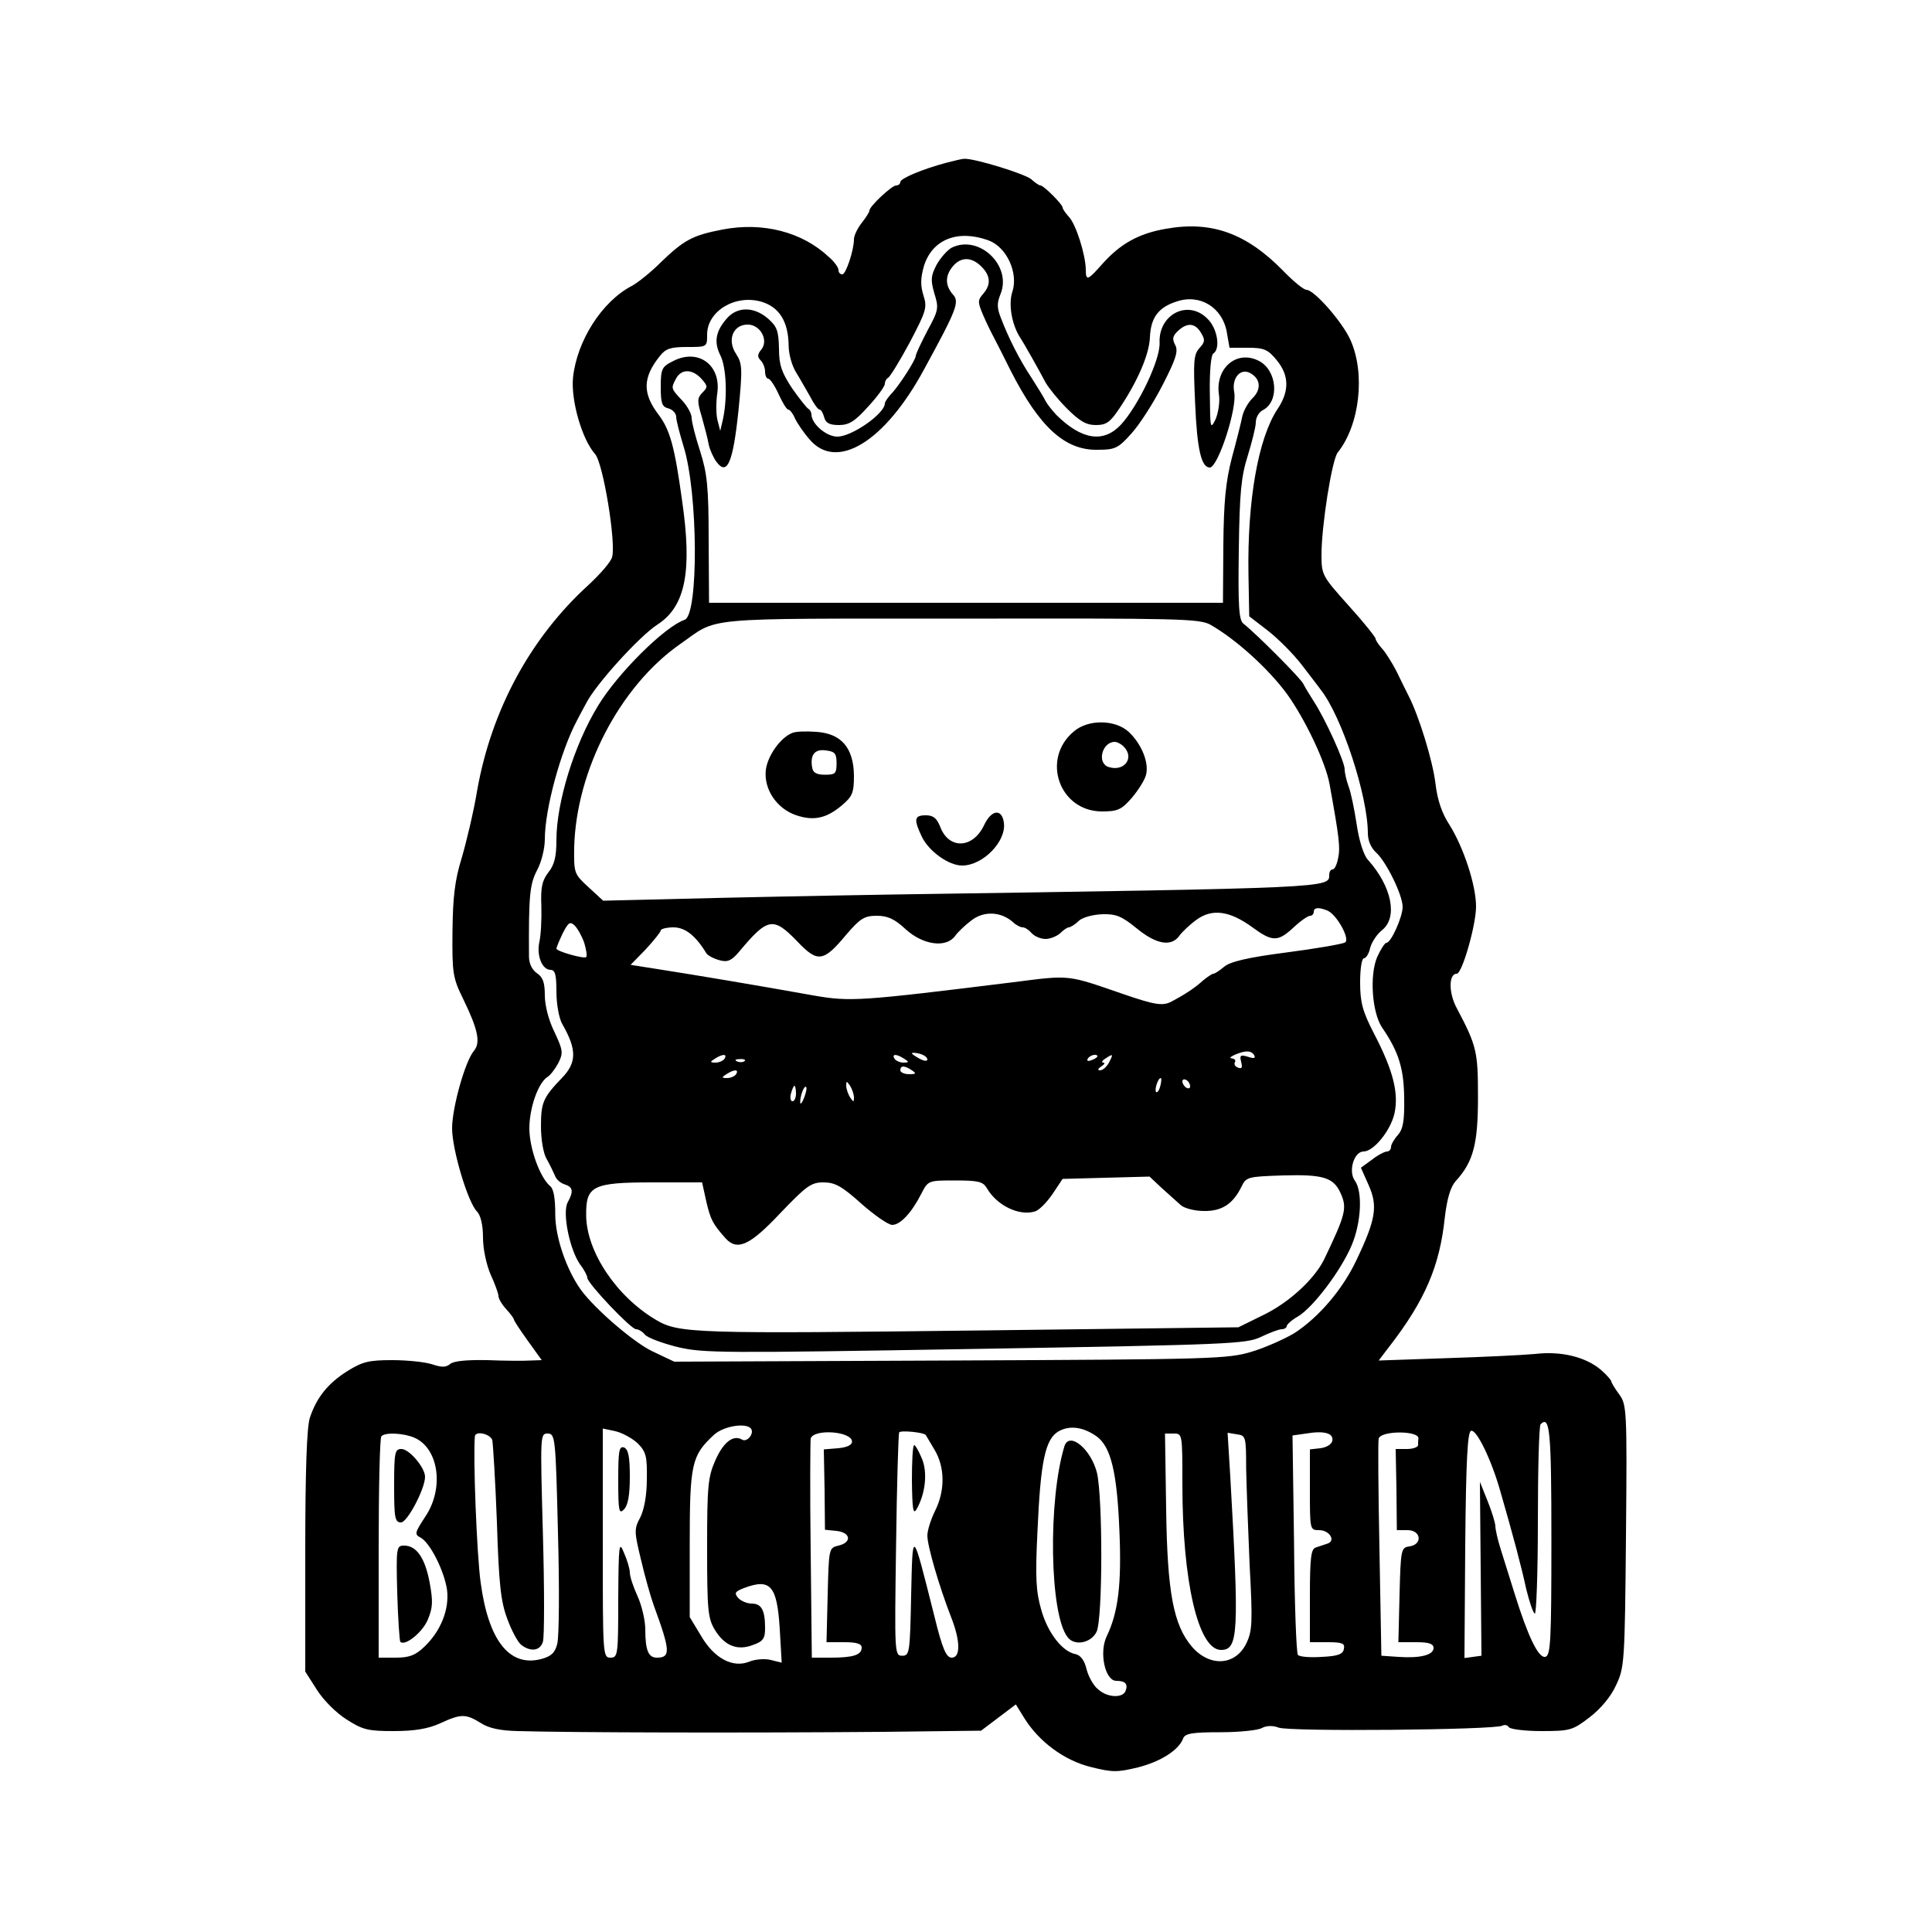 <?xml version="1.0" standalone="no"?>
<!DOCTYPE svg PUBLIC "-//W3C//DTD SVG 20010904//EN"
 "http://www.w3.org/TR/2001/REC-SVG-20010904/DTD/svg10.dtd">
<svg version="1.0" xmlns="http://www.w3.org/2000/svg"
 width="500pt" height="500pt" viewBox="0 0 500 500"
 preserveAspectRatio="xMidYMid meet">

<g transform="translate(0,500) scale(0.1,-0.1)"
fill="#000000" stroke="none">
<path d="M2450 4579 c-64 -17 -120 -41 -120 -50 0 -5 -5 -9 -11 -9 -11 0 -69
-54 -69 -65 0 -4 -9 -18 -20 -32 -11 -14 -20 -33 -20 -42 0 -29 -21 -91 -30
-91 -6 0 -10 5 -10 11 0 7 -11 22 -25 34 -69 65 -171 91 -275 71 -78 -15 -100
-27 -161 -86 -25 -25 -59 -52 -74 -60 -77 -40 -142 -142 -152 -237 -6 -58 23
-160 57 -198 21 -23 55 -232 44 -267 -3 -12 -31 -44 -60 -71 -151 -137 -252
-324 -289 -532 -9 -55 -28 -134 -40 -175 -18 -58 -23 -101 -24 -191 -1 -109 1
-120 28 -175 38 -78 45 -112 28 -133 -23 -26 -57 -148 -57 -201 0 -55 41 -193
65 -216 9 -10 15 -34 15 -67 0 -30 9 -71 20 -96 11 -24 20 -49 20 -55 0 -7 9
-22 20 -34 11 -12 20 -24 20 -27 0 -3 16 -27 36 -55 l36 -50 -29 -1 c-15 -1
-65 -1 -111 1 -53 1 -88 -2 -97 -10 -11 -9 -22 -9 -46 -1 -18 6 -64 11 -104
11 -61 0 -77 -4 -117 -29 -49 -31 -79 -68 -96 -120 -8 -23 -12 -137 -12 -346
l0 -311 30 -47 c17 -27 50 -60 77 -77 42 -27 56 -30 122 -30 54 0 89 6 120 20
54 25 66 25 105 1 21 -14 52 -20 96 -21 138 -4 588 -5 947 -2 l252 3 45 34 45
34 21 -34 c38 -62 104 -111 173 -128 56 -14 68 -14 122 -1 59 15 106 45 117
75 5 13 24 16 96 16 49 0 98 5 108 11 11 6 27 7 43 1 27 -11 561 -6 579 5 6 3
13 2 17 -4 3 -5 41 -10 84 -10 74 0 81 2 124 35 29 22 56 54 69 83 22 46 23
58 26 387 3 328 2 340 -18 367 -11 15 -20 30 -20 33 0 3 -12 17 -27 30 -39 33
-102 49 -170 41 -32 -3 -136 -8 -232 -11 l-173 -6 29 38 c91 118 129 207 142
331 6 51 15 80 28 95 46 50 58 96 58 217 0 119 -3 133 -56 233 -20 38 -20 87
1 87 14 0 50 126 50 174 0 55 -32 152 -68 210 -21 32 -32 66 -37 108 -7 59
-43 176 -70 228 -7 14 -21 42 -31 63 -11 21 -27 47 -36 57 -10 11 -18 23 -18
27 0 4 -31 43 -70 86 -68 76 -70 79 -70 131 0 76 27 246 42 265 57 71 72 204
33 291 -21 47 -94 130 -114 130 -7 0 -34 22 -60 49 -95 97 -185 130 -303 109
-71 -12 -119 -39 -166 -92 -37 -42 -42 -44 -42 -13 -1 39 -25 115 -43 135 -9
10 -17 21 -17 25 0 8 -49 57 -57 57 -4 0 -14 7 -24 16 -16 14 -149 55 -174 53
-5 0 -26 -5 -45 -10z m108 -201 c47 -17 78 -84 62 -133 -11 -33 -1 -87 21
-120 8 -12 46 -79 65 -115 8 -14 32 -44 55 -67 33 -33 50 -43 75 -43 27 0 37
7 61 43 47 70 77 139 79 184 2 51 22 78 70 93 60 20 118 -16 129 -80 l7 -40
47 0 c42 0 52 -4 75 -32 33 -40 33 -81 2 -127 -50 -76 -78 -236 -75 -426 l2
-110 48 -37 c27 -21 67 -61 89 -90 22 -29 44 -57 48 -63 54 -68 122 -274 122
-372 0 -18 8 -37 21 -49 26 -23 69 -110 69 -141 0 -26 -30 -93 -42 -93 -4 0
-15 -17 -24 -37 -20 -48 -13 -142 12 -181 44 -64 57 -107 58 -183 1 -60 -3
-81 -16 -96 -10 -11 -18 -25 -18 -31 0 -7 -5 -12 -10 -12 -6 0 -24 -9 -39 -21
l-29 -21 20 -45 c24 -54 19 -88 -31 -193 -36 -77 -98 -149 -161 -190 -25 -15
-74 -37 -110 -48 -62 -19 -101 -20 -780 -23 l-715 -3 -57 27 c-48 23 -147 108
-184 158 -37 51 -67 136 -67 196 0 42 -4 67 -14 74 -26 23 -53 97 -53 149 0
53 23 118 47 133 7 4 20 21 28 36 13 26 12 33 -10 80 -15 30 -25 69 -25 95 0
33 -5 47 -20 57 -13 9 -21 25 -21 44 -1 157 2 187 21 223 11 20 20 56 20 80 0
78 41 228 83 307 6 11 16 31 24 45 24 48 138 174 185 204 72 47 90 137 63 322
-19 138 -31 181 -60 220 -43 56 -42 97 3 153 15 19 28 23 70 23 52 0 52 0 52
32 0 61 73 105 141 85 46 -14 69 -51 70 -113 0 -23 9 -54 20 -71 10 -16 26
-45 36 -62 9 -18 20 -33 24 -33 4 0 9 -9 12 -20 4 -15 14 -20 38 -20 26 0 41
9 76 48 24 26 43 52 43 59 0 6 4 13 8 15 5 2 30 43 56 91 43 82 46 91 36 122
-8 26 -8 44 1 76 21 69 87 96 167 67z m1457 -3364 c0 -263 -2 -299 -16 -302
-18 -3 -45 54 -79 163 -12 39 -28 90 -36 115 -8 25 -14 52 -14 60 0 8 -9 38
-20 65 l-20 50 2 -225 2 -225 -22 -3 -22 -3 2 292 c2 220 6 293 15 296 14 5
53 -75 76 -157 33 -114 55 -197 67 -253 8 -32 17 -60 22 -63 4 -3 8 105 8 239
0 134 3 247 7 251 24 24 28 -15 28 -300z m-2071 288 c8 -13 -11 -35 -23 -28
-23 14 -49 -6 -70 -54 -19 -43 -21 -68 -21 -227 0 -160 2 -181 20 -211 25 -41
58 -55 99 -39 26 9 31 17 31 43 0 47 -9 64 -35 64 -12 0 -28 7 -35 15 -10 12
-8 16 15 25 69 26 86 7 93 -106 l5 -87 -28 7 c-15 4 -40 2 -55 -4 -43 -18 -92
8 -126 67 l-29 48 0 190 c0 207 5 228 62 281 25 24 86 33 97 16z m895 -20 c36
-27 52 -93 58 -243 6 -139 -3 -212 -33 -274 -20 -42 -4 -115 25 -115 23 0 31
-8 24 -26 -7 -19 -47 -18 -71 4 -12 9 -25 33 -30 52 -5 22 -15 36 -28 39 -34
6 -72 54 -89 114 -14 48 -16 83 -10 205 8 181 20 238 55 258 29 16 64 11 99
-14z m-1189 -17 c22 -22 25 -34 24 -93 0 -42 -7 -79 -17 -99 -16 -30 -16 -36
2 -110 10 -43 25 -96 33 -118 43 -117 44 -135 8 -135 -22 0 -30 19 -30 73 0
23 -9 62 -20 86 -11 24 -20 51 -20 61 0 10 -7 33 -15 51 -13 32 -14 24 -15
-118 0 -146 -1 -153 -20 -153 -20 0 -20 7 -20 296 l0 297 33 -7 c17 -4 43 -18
57 -31z m555 4 c0 -9 -14 -15 -36 -17 l-37 -3 2 -104 1 -104 30 -3 c37 -4 40
-30 5 -38 -25 -6 -25 -7 -28 -128 l-3 -122 46 0 c32 0 45 -4 45 -14 0 -19 -22
-26 -80 -26 l-49 0 -3 278 c-2 152 -1 282 0 289 8 26 107 19 107 -8z m191 17
c0 0 10 -17 22 -37 28 -46 28 -107 2 -159 -11 -22 -20 -51 -20 -64 0 -27 30
-130 61 -210 25 -63 25 -106 2 -106 -14 0 -24 22 -45 108 -58 230 -56 228 -60
52 -3 -147 -4 -155 -23 -155 -20 0 -20 5 -16 285 2 157 6 289 8 293 4 6 65 0
69 -7z m1052 -15 c-2 -9 -15 -17 -31 -19 l-27 -3 0 -105 c0 -103 0 -104 24
-104 27 0 44 -28 21 -35 -8 -3 -22 -7 -30 -10 -12 -4 -15 -26 -15 -125 l0
-120 46 0 c38 0 45 -3 42 -17 -2 -14 -15 -19 -57 -21 -30 -2 -57 0 -62 5 -4 4
-9 134 -10 288 l-4 280 35 5 c47 8 72 1 68 -19z m223 6 c-1 -4 -1 -11 -1 -17
0 -5 -13 -10 -29 -10 l-29 0 2 -105 1 -105 28 0 c35 0 39 -37 5 -42 -22 -3
-23 -7 -26 -125 l-3 -123 46 0 c33 0 45 -4 45 -15 0 -18 -34 -27 -91 -23 l-44
3 -5 275 c-3 151 -4 280 -2 287 6 21 105 21 103 0z m-2598 2 c63 -28 77 -132
27 -205 -26 -40 -28 -45 -12 -53 25 -13 62 -87 69 -136 6 -50 -16 -106 -59
-147 -23 -22 -39 -28 -74 -28 l-44 0 0 283 c0 156 3 287 7 290 10 11 59 8 86
-4z m201 -6 c2 -10 8 -106 12 -213 5 -160 10 -205 27 -250 11 -30 27 -60 36
-67 25 -19 49 -15 56 8 4 12 4 138 0 280 -7 255 -7 259 12 259 20 0 21 -9 27
-257 4 -142 3 -271 -2 -288 -6 -23 -16 -32 -43 -39 -81 -20 -135 49 -155 198
-10 70 -20 327 -15 379 2 15 40 6 45 -10z m1786 -114 c0 -252 41 -429 100
-429 45 0 47 43 24 448 l-7 114 24 -4 c23 -3 24 -6 24 -88 1 -47 5 -159 9
-250 8 -148 7 -170 -8 -202 -28 -59 -95 -63 -141 -10 -48 56 -64 140 -67 355
l-3 197 23 0 c22 0 22 -2 22 -131z"/>
<path d="M2463 4359 c-11 -6 -29 -26 -39 -44 -15 -29 -16 -39 -6 -74 12 -38
11 -44 -18 -97 -16 -31 -30 -60 -30 -65 0 -10 -44 -79 -65 -100 -8 -9 -15 -19
-15 -23 0 -26 -85 -86 -123 -86 -28 0 -66 32 -67 57 0 6 -4 13 -8 15 -4 2 -23
26 -42 53 -27 41 -34 60 -34 103 -1 46 -5 57 -29 78 -35 30 -77 31 -104 2 -31
-34 -36 -63 -19 -97 16 -31 19 -110 7 -166 l-7 -30 -7 27 c-4 15 -4 46 -1 68
12 75 -49 120 -115 85 -28 -14 -31 -20 -31 -66 0 -42 3 -52 20 -56 11 -3 20
-13 20 -22 0 -9 9 -43 19 -76 38 -121 39 -436 3 -449 -51 -17 -173 -138 -224
-222 -62 -101 -108 -251 -108 -348 0 -43 -5 -64 -21 -84 -16 -21 -20 -38 -18
-87 1 -33 -1 -74 -5 -92 -8 -36 7 -73 29 -73 12 0 15 -14 15 -57 0 -32 7 -69
15 -83 38 -66 38 -100 -1 -140 -48 -50 -54 -63 -54 -124 0 -35 6 -71 15 -86 8
-14 17 -33 21 -42 3 -10 15 -20 25 -23 22 -7 24 -18 8 -47 -14 -27 5 -121 32
-160 11 -14 19 -30 19 -35 0 -14 113 -133 126 -133 6 0 17 -6 23 -14 7 -8 44
-22 84 -32 67 -16 113 -16 771 -5 659 11 701 13 739 31 23 11 47 20 54 20 7 0
13 4 13 8 0 4 13 16 29 25 39 23 111 118 139 184 25 59 29 140 8 168 -17 24
-2 75 23 75 26 0 70 54 80 99 11 52 -3 110 -53 206 -30 58 -36 81 -36 133 0
34 4 62 10 62 5 0 13 12 16 27 4 15 18 36 31 46 41 33 25 113 -37 182 -11 12
-23 50 -29 92 -6 39 -15 83 -21 98 -5 14 -10 34 -10 44 0 20 -50 130 -80 176
-11 17 -23 37 -27 45 -6 14 -121 129 -155 156 -12 9 -14 47 -12 190 2 149 6
190 23 244 11 36 21 75 21 87 0 12 8 27 19 32 43 23 36 103 -11 127 -58 30
-115 -20 -103 -90 2 -17 -2 -44 -9 -61 -14 -28 -14 -24 -15 67 -1 55 3 100 9
103 19 12 11 65 -15 90 -50 51 -127 12 -124 -62 2 -44 -55 -163 -100 -212 -45
-48 -101 -40 -167 25 -11 12 -24 28 -28 36 -3 7 -19 33 -35 58 -32 48 -61 105
-81 158 -10 25 -10 38 -1 60 31 74 -55 156 -126 121z m77 -49 c24 -24 25 -47
4 -71 -14 -16 -14 -21 1 -56 9 -21 22 -47 28 -58 6 -11 25 -49 43 -85 74 -145
140 -206 225 -204 45 0 53 4 87 42 21 23 57 79 81 126 35 68 41 88 32 104 -8
15 -6 23 8 36 24 22 44 20 59 -5 11 -18 11 -24 -4 -40 -15 -17 -16 -34 -11
-143 5 -119 16 -166 38 -166 21 0 72 155 63 196 -7 37 18 64 44 47 25 -15 26
-42 3 -64 -11 -11 -23 -32 -26 -47 -3 -15 -15 -63 -27 -107 -16 -62 -21 -114
-22 -227 l-1 -148 -665 0 -665 0 -1 163 c0 138 -4 172 -22 229 -12 37 -22 76
-22 86 0 11 -11 31 -25 46 -29 31 -29 31 -15 57 14 25 42 24 65 -1 17 -19 17
-22 3 -36 -14 -14 -14 -22 -2 -62 7 -26 16 -58 18 -72 3 -14 12 -34 20 -45 28
-38 43 -2 57 131 11 111 10 123 -6 148 -24 36 -8 76 30 76 33 0 55 -41 35 -65
-10 -12 -10 -19 -2 -27 7 -7 12 -20 12 -30 0 -10 4 -18 8 -18 5 0 17 -18 27
-40 10 -22 21 -40 25 -40 4 0 12 -10 17 -22 6 -13 23 -38 38 -55 70 -83 195
-7 297 182 84 154 92 174 74 193 -21 24 -20 50 1 74 21 24 48 23 73 -2z m593
-927 c66 -38 148 -112 197 -178 47 -65 101 -178 111 -235 25 -138 28 -164 22
-191 -3 -16 -9 -29 -14 -29 -5 0 -9 -6 -9 -14 0 -34 11 -34 -1130 -51 -184 -3
-428 -8 -542 -11 l-207 -5 -38 35 c-37 34 -38 36 -37 103 5 199 118 417 274
526 102 71 40 66 723 66 572 1 621 0 650 -16z m301 -739 c25 -9 61 -75 47 -83
-6 -4 -75 -16 -152 -26 -101 -13 -146 -24 -161 -37 -12 -10 -24 -18 -28 -18
-3 0 -15 -8 -26 -17 -23 -21 -50 -38 -82 -55 -23 -12 -43 -9 -127 20 -145 50
-134 49 -283 30 -397 -49 -421 -51 -518 -34 -139 25 -312 54 -396 67 l-76 12
39 40 c21 23 39 45 39 49 0 4 15 8 33 8 30 0 57 -21 85 -67 4 -6 19 -14 34
-18 21 -6 31 -1 50 21 75 90 89 92 151 28 53 -56 68 -54 127 17 36 42 47 49
79 49 28 0 46 -8 75 -35 45 -41 105 -49 128 -17 7 10 26 28 42 40 32 25 76 23
107 -4 8 -8 20 -14 26 -14 6 0 16 -7 23 -15 7 -8 23 -15 36 -15 12 0 29 7 38
15 8 8 18 15 22 15 4 0 16 7 26 17 10 9 36 16 61 17 35 1 50 -5 88 -36 51 -42
90 -49 111 -20 7 10 27 29 45 42 40 29 85 23 143 -19 53 -39 67 -39 108 -1 18
17 37 30 43 30 5 0 9 5 9 10 0 11 11 13 34 4z m-1922 -84 c5 -17 8 -33 5 -37
-6 -5 -77 15 -77 22 0 3 7 20 16 39 15 29 19 32 31 21 8 -8 19 -28 25 -45z
m888 -302 c0 -5 -9 -4 -20 2 -11 6 -20 12 -20 14 0 2 9 2 20 -1 11 -3 20 -9
20 -15z m846 11 c4 -8 -1 -9 -16 -4 -20 6 -22 4 -18 -13 4 -15 2 -19 -8 -15
-8 3 -11 9 -8 14 3 5 -1 9 -8 10 -7 0 -4 4 7 9 28 12 43 12 51 -1z m-1371 -9
c-3 -5 -14 -10 -23 -10 -15 0 -15 2 -2 10 20 13 33 13 25 0z m465 0 c13 -8 13
-10 -2 -10 -9 0 -20 5 -23 10 -8 13 5 13 25 0z m500 6 c0 -2 -7 -7 -16 -10 -8
-3 -12 -2 -9 4 6 10 25 14 25 6z m30 -16 c-6 -11 -16 -20 -23 -20 -7 0 -6 4 3
10 8 5 11 10 5 10 -5 0 -3 5 5 10 21 14 22 13 10 -10z m-943 4 c-3 -3 -12 -4
-19 -1 -8 3 -5 6 6 6 11 1 17 -2 13 -5z m433 -24 c12 -8 11 -10 -7 -10 -13 0
-23 5 -23 10 0 13 11 13 30 0z m-455 -10 c-3 -5 -14 -10 -23 -10 -15 0 -15 2
-2 10 20 13 33 13 25 0z m1098 -30 c-3 -12 -8 -19 -11 -16 -5 6 5 36 12 36 2
0 2 -9 -1 -20z m77 -1 c0 -6 -4 -7 -10 -4 -5 3 -10 11 -10 16 0 6 5 7 10 4 6
-3 10 -11 10 -16z m-870 -29 c0 -13 -1 -13 -10 0 -5 8 -10 22 -10 30 0 13 1
13 10 0 5 -8 10 -22 10 -30z m-150 10 c0 -11 -4 -20 -9 -20 -5 0 -7 9 -4 20 3
11 7 20 9 20 2 0 4 -9 4 -20z m21 -11 c-5 -13 -10 -19 -10 -12 -1 15 10 45 15
40 3 -2 0 -15 -5 -28z m975 -278 c9 -8 36 -15 59 -15 47 -1 76 18 98 63 12 25
16 26 107 29 103 3 131 -5 149 -45 18 -39 14 -55 -42 -172 -25 -51 -90 -111
-155 -143 l-67 -33 -650 -8 c-757 -9 -798 -8 -857 27 -102 60 -180 176 -181
270 -1 77 16 86 172 86 l128 0 11 -50 c11 -47 17 -58 50 -95 30 -33 63 -18
141 65 68 71 80 80 112 80 30 0 48 -10 98 -55 34 -30 70 -55 80 -55 21 0 50
31 75 80 18 35 18 35 88 35 60 0 72 -3 82 -20 26 -45 84 -73 125 -60 10 3 30
23 45 45 l26 39 112 3 113 3 32 -30 c18 -16 40 -36 49 -44z"/>
<path d="M2779 3107 c-85 -71 -38 -206 72 -207 41 0 51 4 78 35 17 20 34 47
37 60 8 32 -12 80 -45 111 -35 32 -105 33 -142 1z m129 -39 c29 -29 2 -66 -39
-53 -31 10 -17 65 16 65 6 0 16 -5 23 -12z"/>
<path d="M2050 3103 c-30 -12 -63 -58 -68 -95 -6 -50 28 -101 79 -118 45 -15
78 -8 118 26 27 23 31 32 31 77 -1 72 -33 109 -98 113 -26 2 -54 1 -62 -3z
m115 -78 c0 -27 -3 -30 -30 -30 -21 0 -31 5 -33 18 -6 33 6 49 35 45 24 -3 28
-8 28 -33z"/>
<path d="M2547 2865 c-29 -62 -92 -64 -114 -4 -9 22 -18 29 -37 29 -30 0 -32
-10 -10 -56 18 -37 69 -74 104 -74 54 0 115 63 108 111 -5 37 -32 34 -51 -6z"/>
<path d="M2755 1258 c-43 -139 -39 -436 8 -495 18 -24 61 -15 75 14 16 35 16
346 1 411 -15 61 -71 108 -84 70z"/>
<path d="M1600 1169 c0 -80 2 -89 15 -75 10 10 15 36 15 84 0 53 -4 71 -15 76
-13 4 -15 -9 -15 -85z"/>
<path d="M2360 1168 c1 -73 3 -89 12 -74 23 40 29 95 14 131 -8 19 -17 35 -20
35 -4 0 -6 -42 -6 -92z"/>
<path d="M1020 1155 c0 -84 2 -95 18 -95 16 0 62 87 62 118 0 24 -41 72 -61
72 -17 0 -19 -8 -19 -95z"/>
<path d="M1028 878 c2 -68 6 -125 8 -127 12 -12 57 24 71 57 13 31 14 47 5 96
-12 64 -34 96 -66 96 -20 0 -21 -4 -18 -122z"/>
</g>
</svg>
